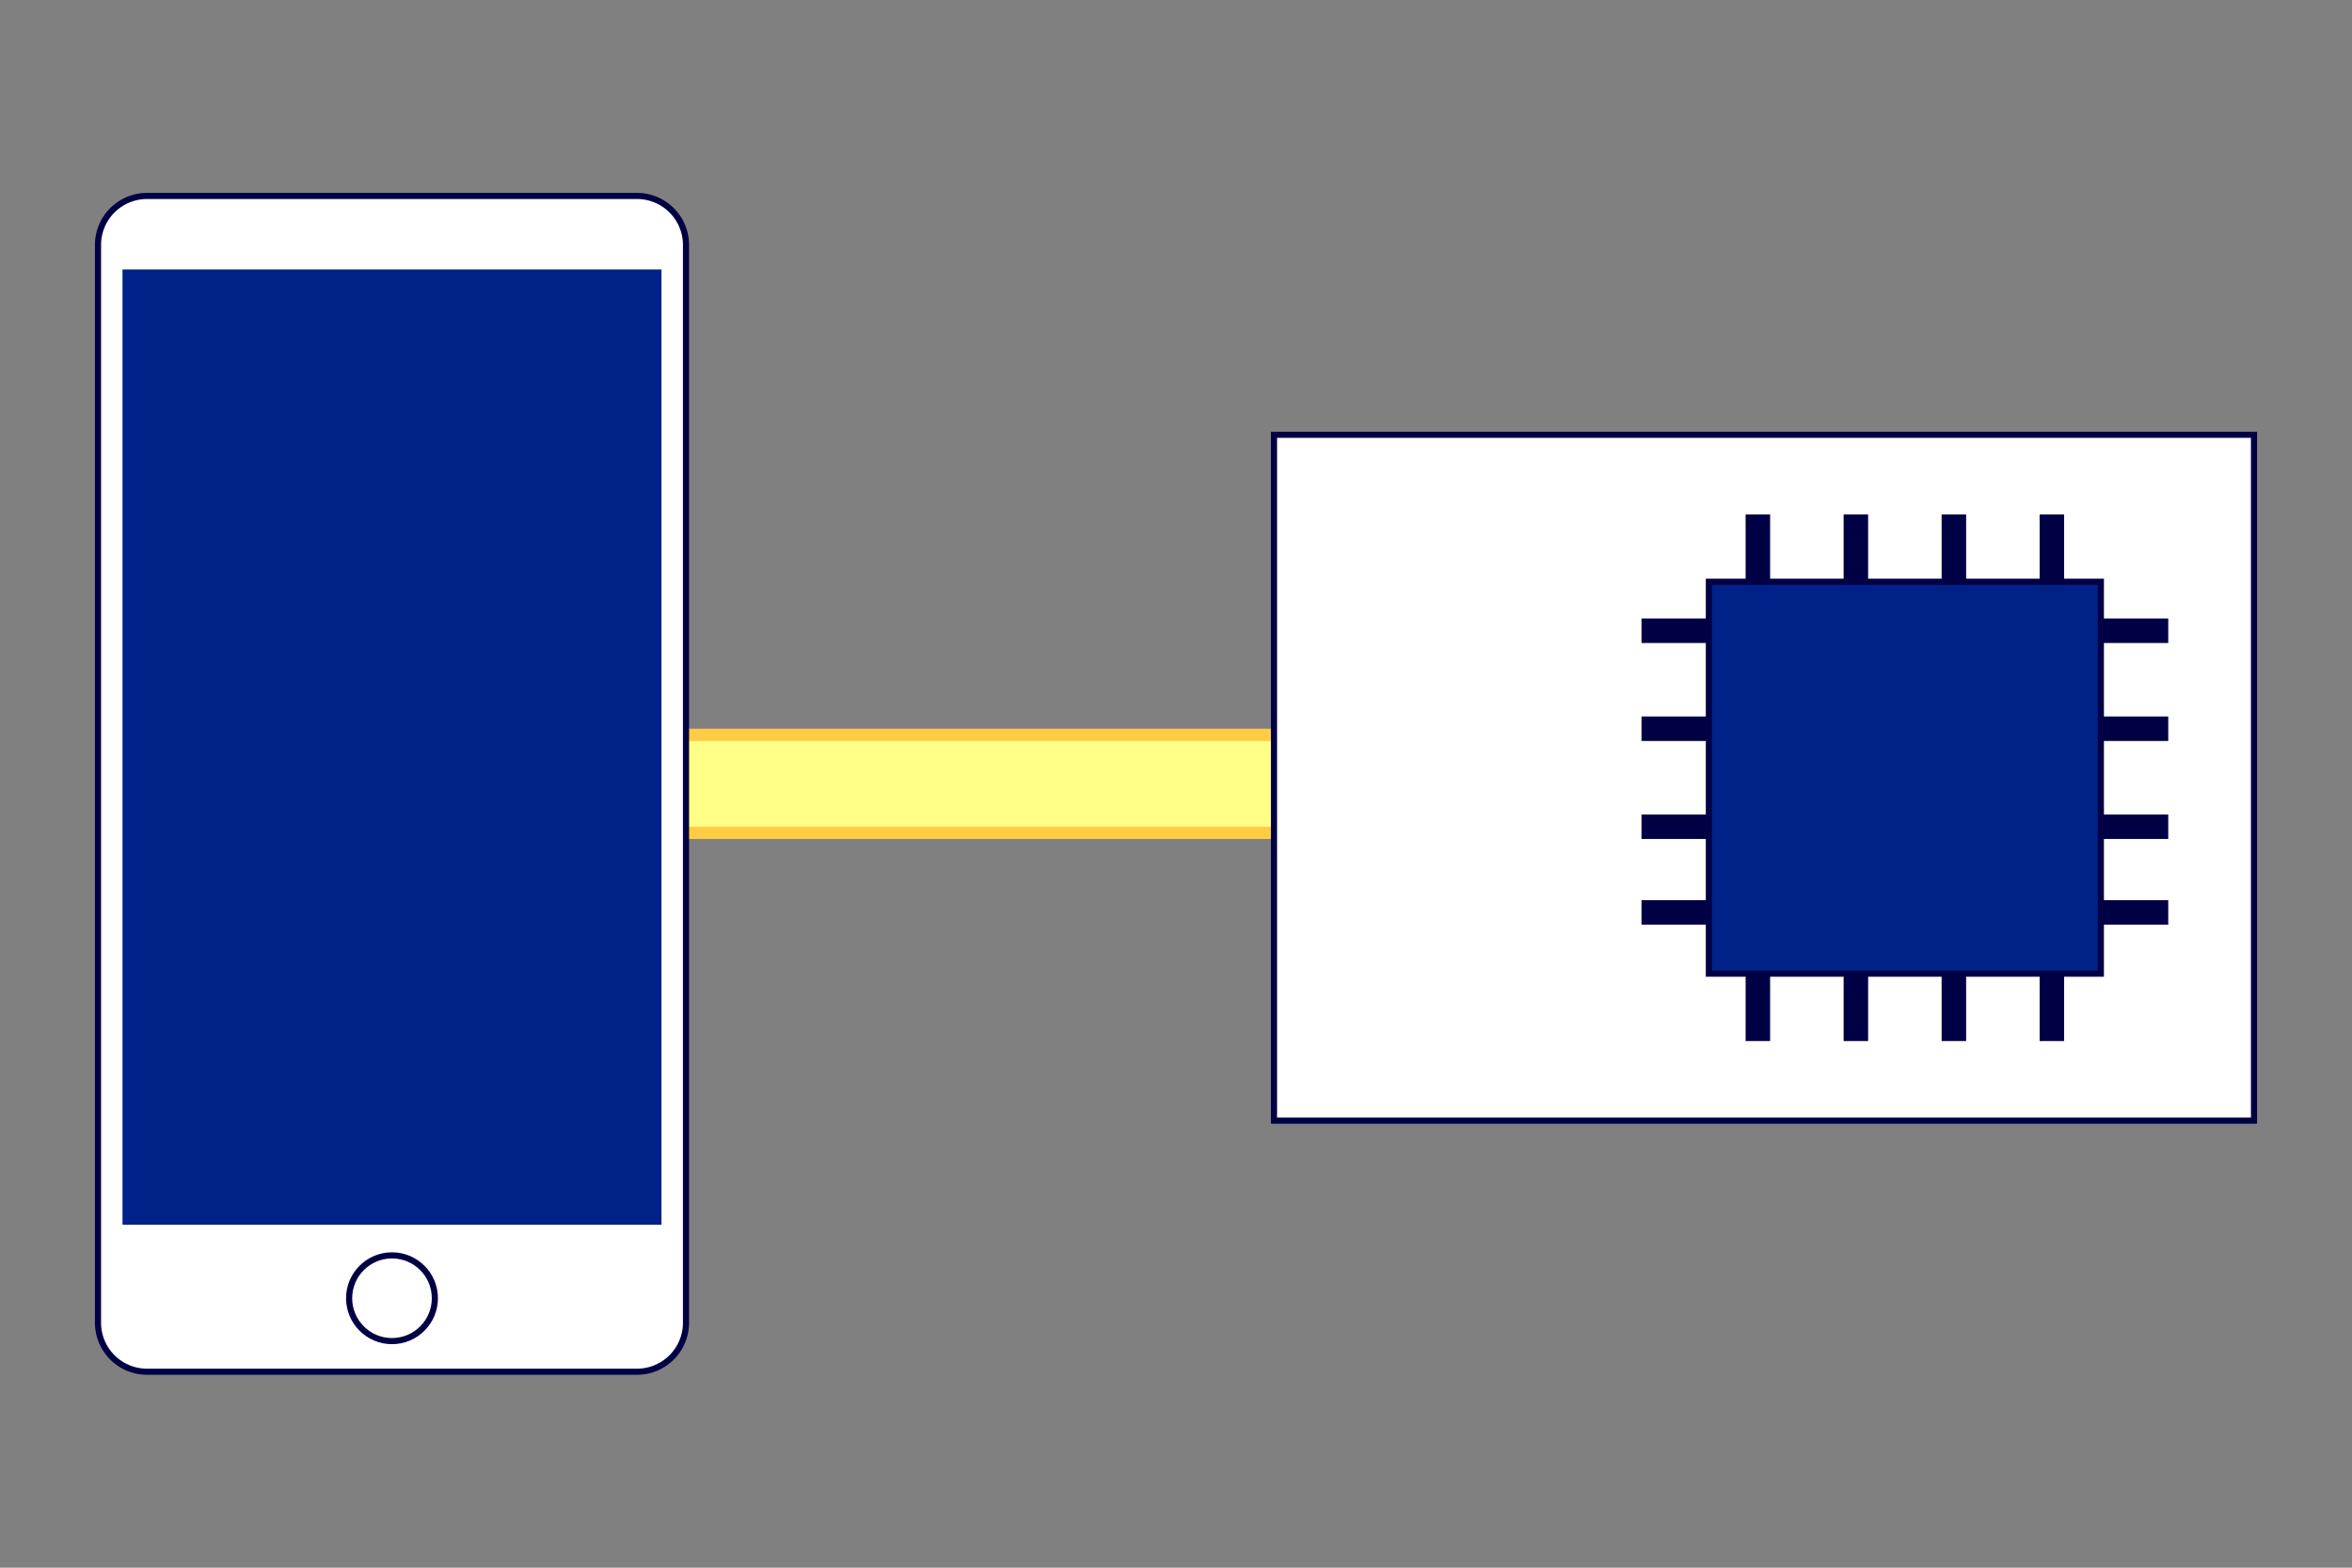 <svg xmlns="http://www.w3.org/2000/svg" width="768" height="512" viewBox="0 0 768 512">
  <rect x="0" y="0" width="768" height="512" fill="#808080" stroke="none"/>
  <rect x="128" y="240" width="512" height="32" stroke-width="4" stroke="#fc4" fill="#ff8" />
  <path stroke-width="2" stroke="#004" fill="#fff" d="M32,80 A16,16 0 0,1 48,64 L208,64 A16,16 0 0,1 224,80 L224,432 A16,16 0 0,1 208,448 L48,448 A16,16 0 0,1 32,432 L32,80 Z" />
  <rect x="40" y="88" width="176" height="312" stroke-width="0" fill="#028" />
  <circle cx="128" cy="424" r="14" stroke-width="2" stroke="#004" fill="none" />
  <rect x="416" y="142" width="320" height="224" stroke-width="2" stroke="#004" fill="#fff" />
  <rect x="570" y="168" width="8" height="172" stroke-width="0" fill="#004" />
  <rect x="602" y="168" width="8" height="172" stroke-width="0" fill="#004" />
  <rect x="634" y="168" width="8" height="172" stroke-width="0" fill="#004" />
  <rect x="666" y="168" width="8" height="172" stroke-width="0" fill="#004" />
  <rect x="536" y="202" width="172" height="8" stroke-width="0" fill="#004" />
  <rect x="536" y="234" width="172" height="8" stroke-width="0" fill="#004" />
  <rect x="536" y="266" width="172" height="8" stroke-width="0" fill="#004" />
  <rect x="536" y="294" width="172" height="8" stroke-width="0" fill="#004" />
  <rect x="558" y="190" width="128" height="128" stroke-width="2" stroke="#004" fill="#028" />
</svg>